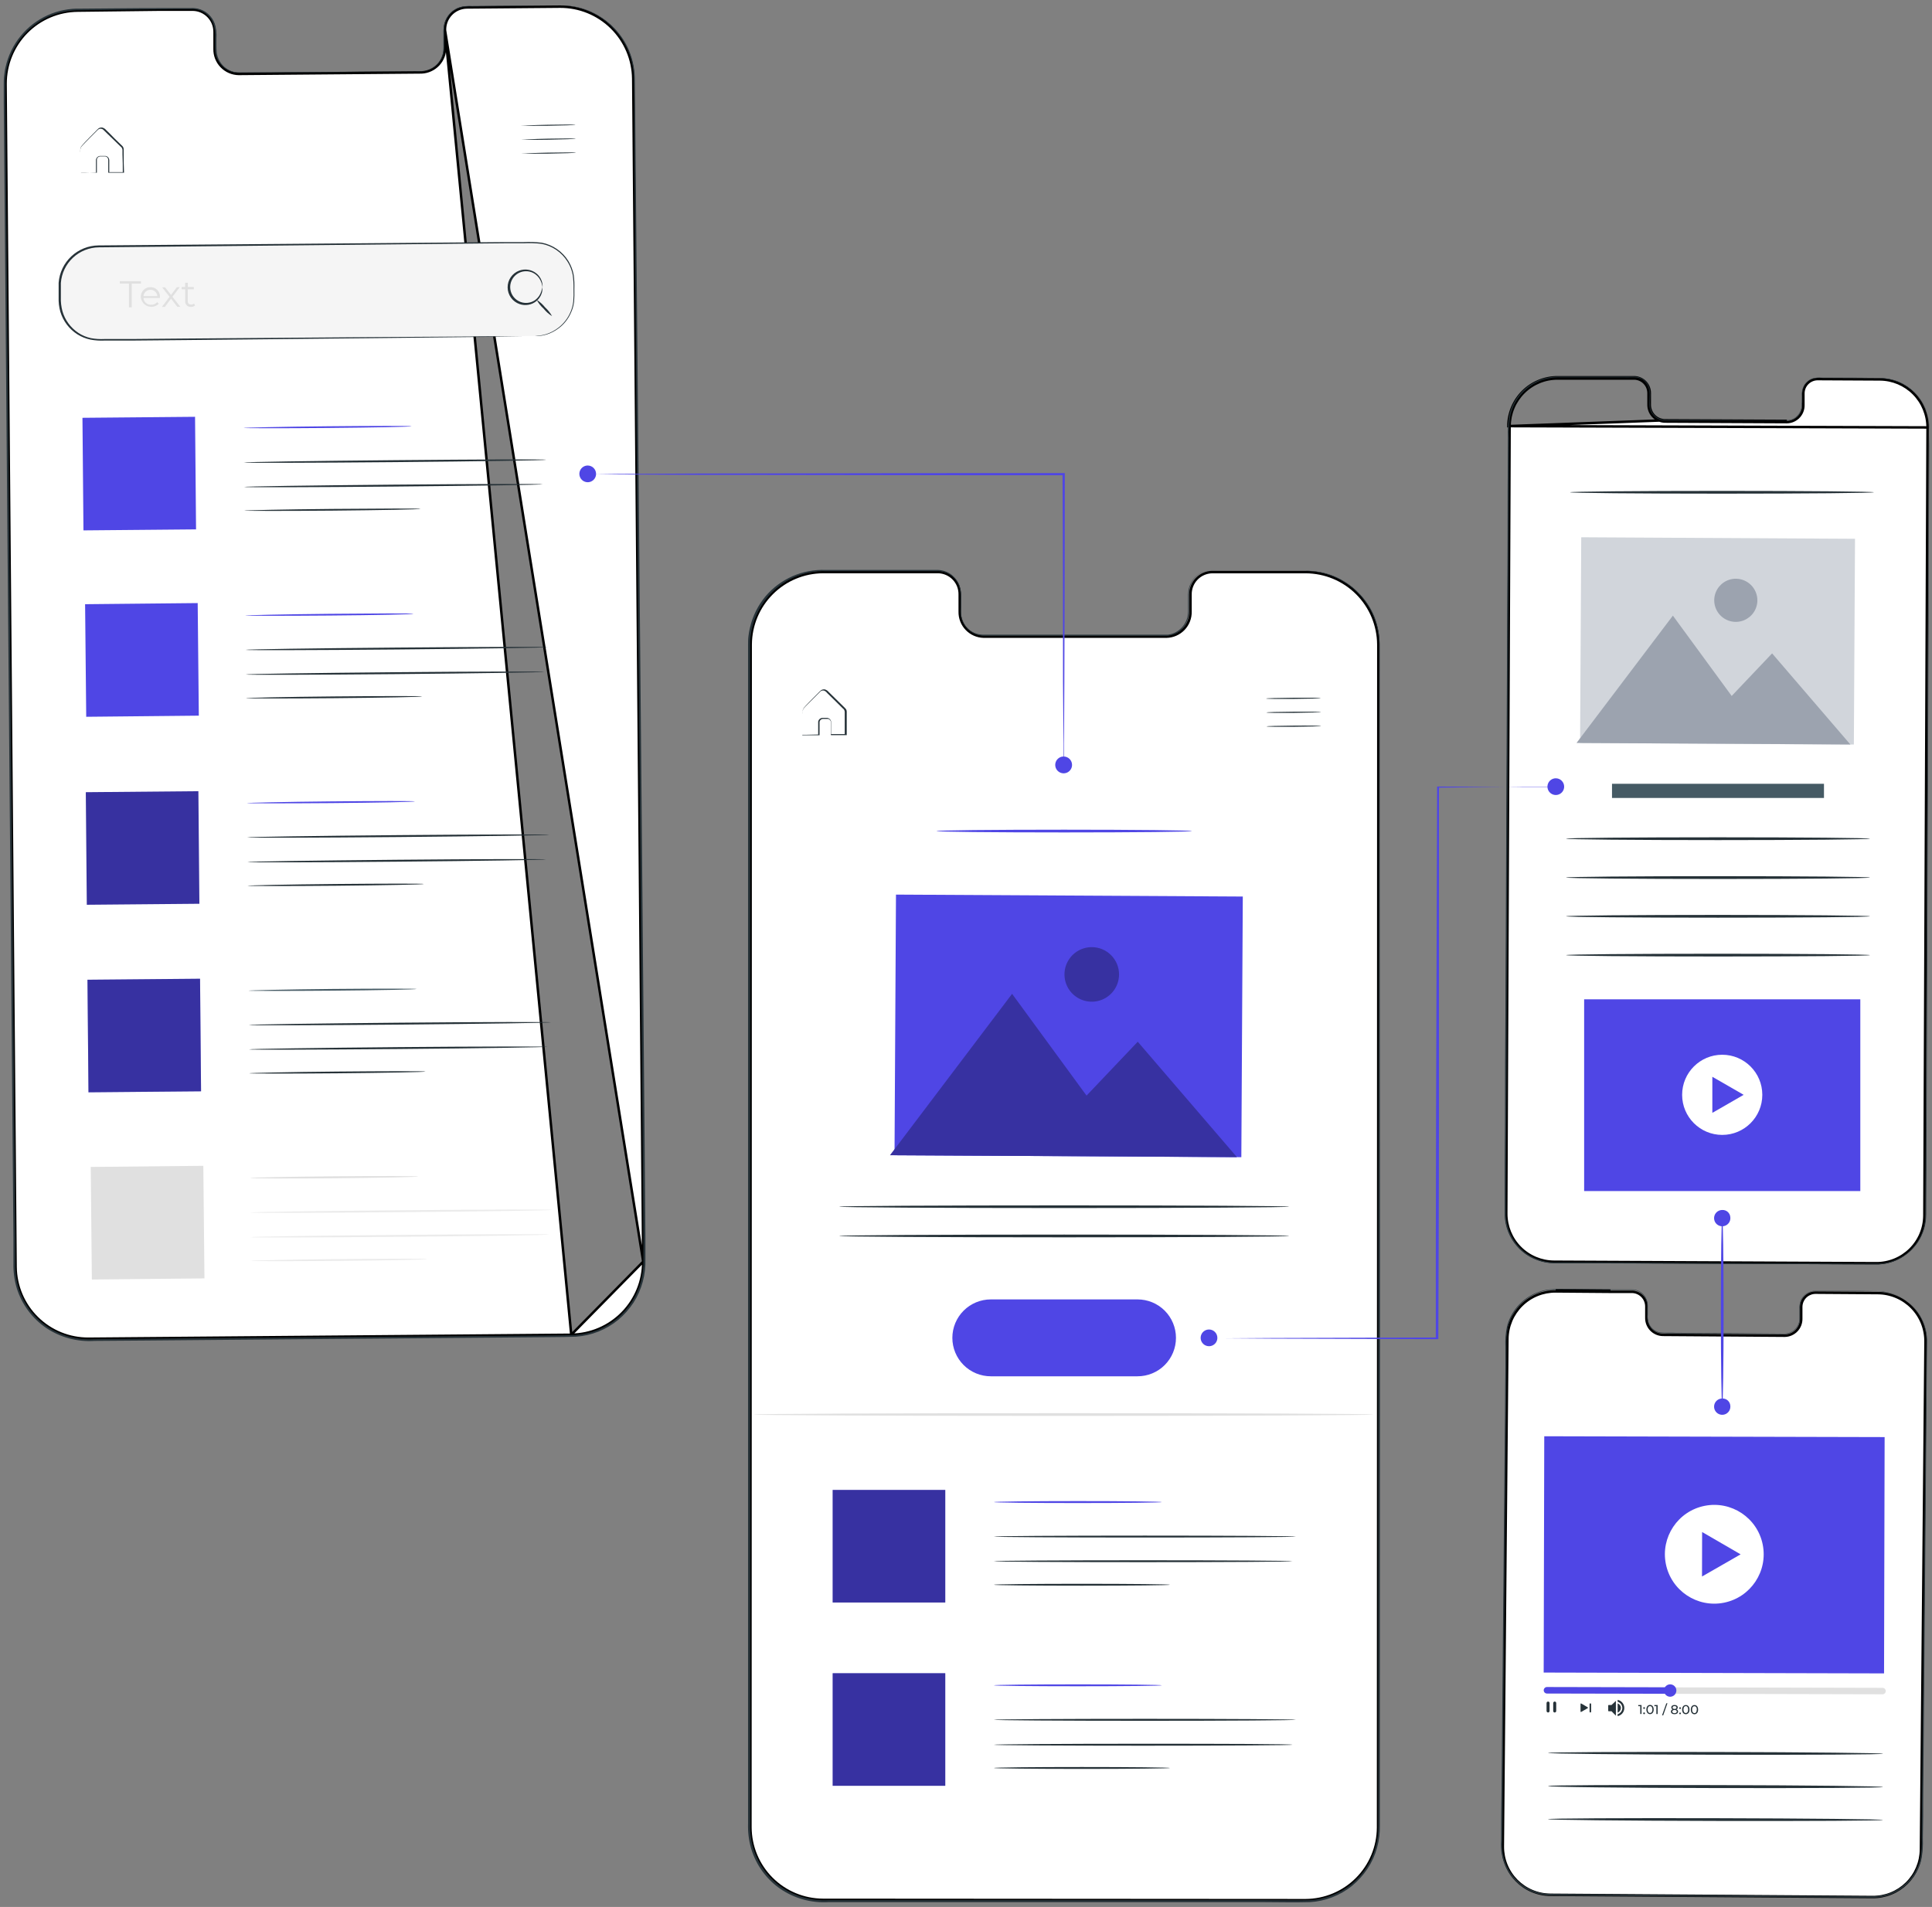 <svg width="312" height="308" viewBox="0 0 312 308" fill="none" xmlns="http://www.w3.org/2000/svg">
<rect x="0" y="0" width="312" height="308" fill="#808080" stroke="none"/>
<path d="M71.863 4.867L71.863 4.872L71.863 7.619C71.894 8.657 71.516 9.666 70.809 10.428C70.102 11.19 69.124 11.644 68.085 11.691L68.078 11.691V11.691L38.562 11.939L38.557 11.939V11.939C38.037 11.932 37.523 11.822 37.044 11.616C36.566 11.41 36.134 11.112 35.771 10.738C35.408 10.365 35.123 9.923 34.931 9.439C34.739 8.956 34.645 8.44 34.653 7.92V5.18V5.177C34.666 4.232 34.304 3.321 33.646 2.644C32.988 1.966 32.089 1.577 31.145 1.562H25.818H25.817L12.565 1.716L12.564 1.716C9.452 1.74 6.476 2.998 4.289 5.212C2.103 7.427 0.884 10.419 0.899 13.531C0.899 13.531 0.899 13.531 0.899 13.531L2.514 204.618C2.527 206.156 2.843 207.676 3.444 209.092C4.045 210.507 4.919 211.791 6.016 212.868C7.113 213.946 8.412 214.797 9.838 215.373C11.265 215.948 12.79 216.237 14.329 216.223L92.252 215.582L92.253 215.582M71.863 4.867L92.253 215.582M71.863 4.867C71.837 3.923 72.186 3.008 72.833 2.322C73.48 1.635 74.372 1.233 75.314 1.203C75.315 1.203 75.316 1.203 75.316 1.203L90.453 1.075C90.454 1.075 90.454 1.075 90.454 1.075C93.556 1.062 96.537 2.275 98.749 4.45C100.961 6.626 102.223 9.587 102.261 12.689C102.261 12.689 102.261 12.689 102.261 12.689L103.875 203.766M71.863 4.867L103.875 203.766M92.253 215.582C95.358 215.546 98.322 214.284 100.5 212.071C102.677 209.857 103.89 206.872 103.875 203.766M92.253 215.582L103.875 203.766" fill="white" stroke="black" stroke-width="0.4"/>
<path d="M90.453 0.875H90.854C91.26 0.878 91.665 0.906 92.067 0.96C93.651 1.136 95.18 1.648 96.55 2.464C97.567 3.045 98.489 3.78 99.284 4.641C100.258 5.672 101.039 6.87 101.589 8.177C102.218 9.708 102.534 11.348 102.52 13.003C102.52 14.762 102.52 16.641 102.58 18.622C102.725 34.499 102.939 57.456 103.212 85.837C103.485 114.217 103.767 148.004 104.109 185.523C104.143 190.214 104.183 194.963 104.228 199.768C104.228 200.964 104.228 202.168 104.228 203.381C104.265 204.608 104.121 205.834 103.801 207.019C103.479 208.21 102.978 209.344 102.315 210.384C101.633 211.423 100.805 212.358 99.856 213.16C97.919 214.762 95.53 215.717 93.023 215.893C90.529 215.987 88.044 215.953 85.542 215.995L70.365 216.124L39.226 216.38L23.306 216.516L15.261 216.576C12.51 216.757 9.776 216.028 7.481 214.501C5.197 212.949 3.511 210.666 2.698 208.027C2.314 206.719 2.135 205.359 2.168 203.996C2.168 202.655 2.168 201.314 2.168 199.982C2.129 194.635 2.083 189.326 2.032 184.054C1.941 173.503 1.852 163.121 1.767 152.906C1.596 132.486 1.425 112.765 1.263 94.027C1.101 75.289 0.964 57.431 0.819 40.751C0.734 32.415 0.662 24.367 0.605 16.607V13.72C0.605 13.242 0.605 12.755 0.665 12.277C0.725 11.798 0.776 11.32 0.896 10.85C1.306 8.992 2.149 7.257 3.356 5.786C4.525 4.363 6.006 3.227 7.683 2.466C9.361 1.705 11.191 1.339 13.032 1.396L23.417 1.311H28.414H30.865C31.696 1.26 32.52 1.481 33.214 1.943C33.892 2.407 34.406 3.073 34.682 3.847C34.918 4.606 35.007 5.403 34.947 6.196C34.947 6.58 34.947 6.973 34.947 7.357C34.943 7.737 34.96 8.116 34.998 8.493C35.099 9.228 35.414 9.917 35.904 10.475C36.383 11.028 37.021 11.418 37.731 11.593C38.084 11.672 38.446 11.703 38.807 11.687H39.892H44.163L59.869 11.576L66.795 11.525C67.342 11.525 67.905 11.525 68.418 11.525C68.938 11.46 69.437 11.279 69.878 10.996C70.299 10.722 70.661 10.367 70.944 9.952C71.227 9.537 71.425 9.07 71.526 8.579C71.604 8.102 71.629 7.618 71.603 7.135C71.603 6.657 71.603 6.179 71.603 5.709C71.575 5.216 71.595 4.721 71.663 4.231C71.732 3.785 71.879 3.354 72.099 2.959C72.51 2.187 73.177 1.583 73.986 1.251C74.748 0.998 75.553 0.905 76.352 0.977L84.081 0.926H88.83L84.081 0.977L76.352 1.054C75.567 0.992 74.778 1.084 74.029 1.328C73.246 1.651 72.6 2.237 72.201 2.985C71.992 3.374 71.851 3.795 71.783 4.231C71.722 4.684 71.705 5.142 71.731 5.598C71.731 6.068 71.731 6.537 71.731 7.024C71.757 7.518 71.731 8.013 71.655 8.502C71.551 9.012 71.347 9.496 71.053 9.925C70.76 10.355 70.384 10.722 69.947 11.004C69.491 11.299 68.974 11.486 68.435 11.551C67.888 11.611 67.35 11.551 66.804 11.551L59.877 11.611L44.163 11.756H39.892H38.782C38.406 11.772 38.03 11.738 37.663 11.653C36.91 11.476 36.232 11.067 35.724 10.483C35.228 9.924 34.897 9.238 34.768 8.502C34.725 8.116 34.708 7.728 34.717 7.34C34.717 6.956 34.717 6.572 34.717 6.179C34.774 5.409 34.688 4.636 34.46 3.898C34.2 3.156 33.709 2.515 33.06 2.071C32.401 1.634 31.619 1.424 30.831 1.473H28.38L23.383 1.516L12.998 1.669C11.216 1.63 9.447 1.979 7.814 2.694C6.162 3.453 4.703 4.574 3.543 5.974C2.362 7.419 1.537 9.121 1.135 10.944C1.015 11.397 0.99 11.867 0.913 12.336C0.836 12.806 0.862 13.276 0.862 13.754V16.641C0.93 24.39 1.001 32.438 1.075 40.785C1.229 57.474 1.383 75.306 1.553 94.07C1.724 112.834 1.887 132.503 2.066 152.94C2.157 163.155 2.248 173.537 2.339 184.088C2.379 189.366 2.425 194.678 2.476 200.025C2.476 201.357 2.476 202.698 2.476 204.039C2.447 205.367 2.623 206.692 2.997 207.967C3.787 210.534 5.425 212.756 7.643 214.27C9.882 215.754 12.546 216.462 15.227 216.286L23.272 216.217L39.2 216.089L70.339 215.833L85.507 215.714C88.01 215.671 90.521 215.714 92.981 215.611C95.427 215.447 97.761 214.518 99.651 212.955C100.575 212.177 101.381 211.267 102.042 210.256C102.693 209.245 103.183 208.138 103.494 206.977C103.804 205.819 103.945 204.622 103.912 203.424C103.912 202.219 103.912 201.015 103.912 199.811C103.878 195.011 103.838 190.265 103.793 185.574C103.485 148.046 103.204 114.26 102.939 85.879C102.674 57.499 102.537 34.542 102.409 18.665C102.409 16.684 102.409 14.805 102.367 13.045C102.388 11.404 102.08 9.775 101.461 8.254C100.916 6.96 100.147 5.771 99.189 4.744C98.418 3.871 97.516 3.122 96.516 2.523C95.157 1.701 93.636 1.179 92.058 0.995C91.66 0.932 91.257 0.898 90.854 0.892L90.453 0.875Z" fill="#263238"/>
<path d="M92.922 20.151C92.922 20.202 90.957 20.279 88.532 20.313C86.106 20.347 84.134 20.313 84.125 20.313C84.117 20.313 86.098 20.193 88.523 20.151C90.949 20.108 92.922 20.099 92.922 20.151Z" fill="#263238"/>
<path d="M92.965 22.397C92.965 22.448 90.992 22.525 88.566 22.567C86.141 22.61 84.168 22.567 84.168 22.567C84.168 22.567 86.132 22.439 88.566 22.397C91.001 22.354 92.965 22.345 92.965 22.397Z" fill="#263238"/>
<path d="M92.996 24.651C92.996 24.703 91.032 24.78 88.606 24.814C86.181 24.848 84.208 24.814 84.199 24.814C84.191 24.814 86.172 24.694 88.598 24.651C91.023 24.609 92.996 24.6 92.996 24.651Z" fill="#263238"/>
<path d="M12.989 27.923H13.168H13.681L15.551 27.863L15.5 27.914C15.5 27.496 15.5 27.06 15.5 26.556C15.5 26.3 15.5 26.061 15.5 25.771C15.529 25.619 15.605 25.481 15.717 25.375C15.829 25.27 15.971 25.202 16.123 25.181C16.431 25.181 16.696 25.181 17.02 25.181C17.194 25.204 17.353 25.29 17.468 25.422C17.583 25.554 17.645 25.724 17.644 25.899C17.644 26.539 17.644 27.197 17.644 27.889L17.55 27.803H19.924L19.83 27.889C19.83 26.941 19.83 25.95 19.779 24.942C19.779 24.686 19.779 24.438 19.779 24.191C19.765 24.079 19.728 23.971 19.669 23.875C19.61 23.78 19.531 23.698 19.437 23.636L18.395 22.619L17.387 21.645C17.225 21.483 17.054 21.329 16.901 21.167C16.747 21.005 16.593 20.843 16.405 20.809C16.312 20.784 16.214 20.781 16.119 20.8C16.024 20.82 15.935 20.86 15.859 20.92C15.722 21.039 15.568 21.21 15.423 21.355C15.133 21.654 14.851 21.936 14.569 22.209C14.031 22.773 13.485 23.285 13.083 23.764C12.971 24.033 12.933 24.328 12.972 24.618V25.472C12.972 25.984 12.972 26.428 12.972 26.813V27.667C12.972 27.863 12.972 27.974 12.972 27.974C12.96 27.881 12.96 27.786 12.972 27.692C12.972 27.459 12.972 27.174 12.972 26.838C12.972 26.445 12.972 25.984 12.972 25.48C12.972 25.215 12.972 24.925 12.972 24.626C12.972 24.481 12.972 24.319 12.972 24.165C12.963 23.991 13.008 23.818 13.1 23.67C13.527 23.123 14.048 22.645 14.586 22.073L15.44 21.218C15.594 21.065 15.714 20.911 15.893 20.757C15.99 20.683 16.103 20.633 16.223 20.609C16.343 20.585 16.467 20.589 16.585 20.621C16.809 20.698 17.007 20.837 17.157 21.022L17.644 21.492L18.541 22.406L19.582 23.413C19.681 23.497 19.77 23.592 19.847 23.695C19.931 23.812 19.976 23.953 19.975 24.097C19.975 24.344 19.975 24.601 19.975 24.848C19.975 25.865 19.975 26.847 20.027 27.803V27.897H19.933H17.567H17.482V27.812C17.482 27.129 17.482 26.462 17.482 25.83C17.485 25.693 17.439 25.559 17.351 25.454C17.262 25.349 17.139 25.279 17.003 25.258C16.73 25.258 16.405 25.258 16.149 25.258C16.026 25.271 15.909 25.324 15.819 25.409C15.728 25.494 15.667 25.605 15.645 25.728C15.645 25.967 15.645 26.24 15.645 26.48C15.645 26.975 15.645 27.427 15.645 27.846V27.897H13.151C13.04 27.931 12.981 27.931 12.989 27.923Z" fill="#263238"/>
<path d="M86.266 39.161L15.937 39.787C12.419 39.818 9.592 42.696 9.623 46.215L9.644 48.58C9.675 52.099 12.553 54.926 16.072 54.895L86.401 54.269C89.919 54.237 92.747 51.36 92.715 47.841L92.694 45.475C92.663 41.957 89.785 39.13 86.266 39.161Z" fill="#F5F5F5"/>
<path d="M86.387 54.288L86.865 54.236C87.328 54.19 87.786 54.099 88.231 53.963C88.951 53.725 89.625 53.364 90.221 52.895C91.038 52.254 91.683 51.421 92.1 50.47C92.349 49.911 92.51 49.318 92.579 48.711C92.636 48.032 92.65 47.35 92.621 46.669C92.64 45.93 92.6 45.19 92.502 44.457C92.364 43.674 92.074 42.925 91.648 42.254C91.184 41.506 90.569 40.864 89.843 40.368C89.116 39.873 88.294 39.534 87.428 39.376C86.47 39.269 85.505 39.24 84.542 39.29H81.476L15.978 39.948C14.418 39.961 12.919 40.56 11.78 41.626C10.641 42.693 9.944 44.148 9.829 45.704C9.829 46.456 9.829 47.25 9.829 48.019C9.801 48.776 9.888 49.533 10.085 50.265C10.495 51.697 11.404 52.936 12.647 53.758C13.262 54.168 13.949 54.457 14.671 54.612C15.392 54.747 16.126 54.795 16.858 54.757H21.256L29.797 54.68L59.27 54.458L79.136 54.33H84.542H85.942C86.258 54.33 86.421 54.33 86.421 54.33H85.942H84.542L79.136 54.407L59.27 54.629L29.805 54.928L21.265 55.005H16.866C16.111 55.042 15.354 54.991 14.611 54.851C13.859 54.698 13.142 54.408 12.493 53.997C11.17 53.15 10.194 51.856 9.743 50.35C9.533 49.592 9.441 48.805 9.47 48.019C9.47 47.242 9.47 46.481 9.47 45.679C9.592 44.047 10.322 42.521 11.517 41.402C12.711 40.284 14.282 39.655 15.918 39.64L81.476 39.102H84.542C85.519 39.052 86.499 39.083 87.471 39.196C88.361 39.365 89.205 39.717 89.951 40.23C90.696 40.743 91.326 41.406 91.801 42.177C92.223 42.875 92.513 43.645 92.655 44.449C92.752 45.191 92.786 45.939 92.758 46.686C92.784 47.373 92.767 48.06 92.707 48.745C92.631 49.366 92.458 49.971 92.194 50.538C91.769 51.501 91.109 52.341 90.273 52.981C89.664 53.448 88.979 53.807 88.248 54.04C87.794 54.169 87.328 54.252 86.856 54.288H86.387Z" fill="#263238"/>
<path d="M87.598 46.354C87.598 46.354 87.598 46.115 87.453 45.705C87.277 45.132 86.921 44.632 86.437 44.279C86.054 44.006 85.603 43.844 85.134 43.811C84.664 43.778 84.195 43.874 83.777 44.09C83.359 44.306 83.009 44.632 82.764 45.034C82.519 45.435 82.39 45.897 82.39 46.367C82.39 46.837 82.519 47.298 82.764 47.7C83.009 48.102 83.359 48.428 83.777 48.644C84.195 48.86 84.664 48.956 85.134 48.923C85.603 48.889 86.054 48.728 86.437 48.455C86.917 48.097 87.266 47.589 87.428 47.012C87.539 46.602 87.539 46.354 87.564 46.354C87.59 46.354 87.564 46.414 87.564 46.533C87.586 46.701 87.586 46.87 87.564 47.037C87.443 47.668 87.104 48.236 86.608 48.643C86.234 48.944 85.791 49.145 85.319 49.227C84.847 49.309 84.362 49.27 83.909 49.113C83.349 48.919 82.863 48.557 82.517 48.077C82.171 47.596 81.982 47.02 81.977 46.428C81.971 45.836 82.149 45.256 82.486 44.769C82.822 44.282 83.302 43.911 83.858 43.707C84.307 43.542 84.791 43.493 85.264 43.564C85.737 43.636 86.185 43.826 86.565 44.117C87.075 44.505 87.429 45.062 87.564 45.688C87.604 45.856 87.624 46.028 87.624 46.2C87.615 46.294 87.615 46.354 87.598 46.354Z" fill="#263238"/>
<path d="M89.153 51.06C88.634 50.74 88.175 50.333 87.795 49.856C87.34 49.451 86.961 48.968 86.676 48.43C87.19 48.756 87.646 49.166 88.025 49.642C88.475 50.052 88.855 50.53 89.153 51.06Z" fill="#263238"/>
<path d="M20.821 45.798H19.344V45.414H22.76V45.807H21.274V49.642H20.821V45.798Z" fill="#E0E0E0"/>
<path d="M25.82 48.13H23.172C23.194 48.442 23.338 48.732 23.574 48.937C23.809 49.142 24.116 49.245 24.428 49.224C24.61 49.226 24.79 49.189 24.957 49.116C25.123 49.042 25.272 48.933 25.393 48.797L25.64 49.07C25.409 49.296 25.119 49.451 24.803 49.519C24.487 49.586 24.158 49.563 23.855 49.451C23.552 49.339 23.287 49.144 23.09 48.887C22.894 48.631 22.774 48.324 22.745 48.002C22.732 47.793 22.762 47.583 22.834 47.386C22.906 47.189 23.017 47.009 23.161 46.857C23.305 46.705 23.479 46.584 23.672 46.502C23.865 46.42 24.073 46.378 24.282 46.38C24.491 46.373 24.698 46.41 24.891 46.489C25.085 46.567 25.259 46.684 25.405 46.834C25.55 46.983 25.663 47.161 25.736 47.356C25.809 47.552 25.84 47.76 25.828 47.968C25.828 48.036 25.82 48.079 25.82 48.13ZM23.172 47.831H25.418C25.394 47.55 25.265 47.289 25.057 47.098C24.849 46.908 24.577 46.802 24.295 46.802C24.013 46.802 23.741 46.908 23.534 47.098C23.326 47.289 23.197 47.55 23.172 47.831Z" fill="#E0E0E0"/>
<path d="M28.643 49.556L27.618 48.241L26.619 49.573H26.141L27.379 47.934L26.175 46.405H26.653L27.618 47.635L28.558 46.388H29.027L27.849 47.934L29.13 49.556H28.643Z" fill="#E0E0E0"/>
<path d="M31.505 49.342C31.316 49.492 31.08 49.571 30.839 49.564C30.715 49.576 30.589 49.56 30.471 49.518C30.354 49.476 30.247 49.409 30.158 49.321C30.069 49.233 30.001 49.127 29.958 49.009C29.915 48.892 29.898 48.767 29.908 48.642V46.729H29.336V46.362H29.9V45.67H30.335V46.362H31.3V46.729H30.318V48.616C30.318 48.992 30.515 49.197 30.865 49.189C31.036 49.195 31.204 49.138 31.334 49.026L31.505 49.342Z" fill="#E0E0E0"/>
<path d="M31.499 67.32L13.316 67.481L13.478 85.664L31.66 85.502L31.499 67.32Z" fill="#4F46E5"/>
<path d="M66.479 68.85C66.479 68.935 60.406 69.055 52.908 69.123C45.409 69.191 39.328 69.174 39.328 69.123C39.328 69.072 45.401 68.918 52.899 68.85C60.398 68.781 66.479 68.764 66.479 68.85Z" fill="#4F46E5"/>
<path d="M88.189 74.264C88.189 74.35 77.257 74.521 63.78 74.64C50.303 74.76 39.371 74.785 39.371 74.7C39.371 74.615 50.294 74.444 63.78 74.324C77.266 74.205 88.189 74.145 88.189 74.264Z" fill="#263238"/>
<path d="M87.652 78.219C87.652 78.305 76.848 78.467 63.533 78.587C50.219 78.706 39.406 78.732 39.406 78.646C39.406 78.561 50.202 78.399 63.525 78.279C76.848 78.159 87.652 78.134 87.652 78.219Z" fill="#263238"/>
<path d="M67.924 82.191C67.924 82.276 61.553 82.404 53.687 82.473C45.821 82.541 39.441 82.524 39.441 82.473C39.441 82.421 45.821 82.268 53.687 82.199C61.553 82.131 67.924 82.105 67.924 82.191Z" fill="#263238"/>
<path d="M31.925 97.405L13.742 97.587L13.924 115.77L32.107 115.588L31.925 97.405Z" fill="#4F46E5"/>
<path d="M66.753 99.143C66.753 99.229 60.672 99.357 53.173 99.417C45.675 99.477 39.594 99.468 39.594 99.417C39.594 99.365 45.666 99.212 53.173 99.143C60.681 99.075 66.753 99.032 66.753 99.143Z" fill="#4F46E5"/>
<path d="M88.454 104.524C88.454 104.609 77.531 104.78 64.053 104.9C50.577 105.019 39.645 105.045 39.645 104.959C39.645 104.874 50.568 104.703 64.045 104.592C77.522 104.481 88.454 104.438 88.454 104.524Z" fill="#263238"/>
<path d="M87.917 108.512C87.917 108.598 77.122 108.76 63.798 108.879C50.475 108.999 39.68 109.025 39.68 108.939C39.68 108.854 50.475 108.692 63.798 108.572C77.122 108.452 87.917 108.427 87.917 108.512Z" fill="#263238"/>
<path d="M68.185 112.484C68.185 112.569 61.814 112.697 53.948 112.765C46.082 112.834 39.711 112.825 39.711 112.765C39.711 112.706 46.082 112.552 53.948 112.484C61.814 112.415 68.185 112.398 68.185 112.484Z" fill="#263238"/>
<path d="M32.038 127.788L13.855 127.95L14.017 146.132L32.2 145.971L32.038 127.788Z" fill="#3731A0"/>
<path d="M67.019 129.437C67.019 129.522 60.938 129.65 53.439 129.71C45.94 129.77 39.859 129.761 39.859 129.71C39.859 129.659 45.94 129.505 53.439 129.437C60.938 129.368 67.019 129.351 67.019 129.437Z" fill="#4F46E5"/>
<path d="M88.72 134.826C88.72 134.911 77.796 135.073 64.319 135.193C50.842 135.312 39.91 135.338 39.91 135.253C39.91 135.167 50.834 135.005 64.319 134.885C77.805 134.766 88.72 134.74 88.72 134.826Z" fill="#263238"/>
<path d="M88.183 138.806C88.183 138.892 77.387 139.054 64.064 139.173C50.741 139.293 39.945 139.319 39.945 139.233C39.945 139.148 50.741 138.985 64.064 138.866C77.387 138.746 88.183 138.721 88.183 138.806Z" fill="#263238"/>
<path d="M68.459 142.778C68.459 142.863 62.08 142.991 54.222 143.059C46.365 143.128 39.977 143.119 39.977 143.059C39.977 143 46.348 142.846 54.214 142.778C62.08 142.709 68.459 142.692 68.459 142.778Z" fill="#263238"/>
<path d="M32.307 158.079L14.125 158.241L14.287 176.423L32.469 176.262L32.307 158.079Z" fill="#4F46E5"/>
<path d="M67.28 159.731C67.28 159.816 61.208 159.944 53.709 160.004C46.211 160.064 40.121 160.055 40.121 160.004C40.121 159.953 46.202 159.799 53.701 159.731C61.199 159.662 67.28 159.671 67.28 159.731Z" fill="#455A64"/>
<path d="M88.994 165.12C88.994 165.205 78.062 165.367 64.585 165.487C51.108 165.606 40.176 165.632 40.176 165.547C40.176 165.461 51.099 165.299 64.585 165.179C78.07 165.06 88.994 165.034 88.994 165.12Z" fill="#263238"/>
<path d="M88.444 169.064C88.444 169.149 77.649 169.32 64.334 169.431C51.019 169.542 40.207 169.576 40.207 169.491C40.207 169.406 51.002 169.243 64.326 169.124C77.649 169.004 88.444 169.013 88.444 169.064Z" fill="#263238"/>
<path d="M68.725 173.071C68.725 173.156 62.354 173.284 54.488 173.352C46.622 173.421 40.242 173.412 40.242 173.352C40.242 173.293 46.614 173.139 54.479 173.071C62.345 173.002 68.725 172.985 68.725 173.071Z" fill="#263238"/>
<path d="M32.835 188.294L14.652 188.476L14.834 206.659L33.017 206.477L32.835 188.294Z" fill="#E0E0E0"/>
<path d="M67.554 190.024C67.554 190.109 61.473 190.237 53.974 190.305C46.475 190.374 40.395 190.348 40.395 190.263C40.395 190.177 46.467 190.058 53.965 189.989C61.464 189.921 67.545 189.938 67.554 190.024Z" fill="#E0E0E0"/>
<path d="M89.255 195.413C89.255 195.498 78.324 195.66 64.847 195.78C51.37 195.899 40.438 195.925 40.438 195.84C40.438 195.754 51.37 195.592 64.847 195.472C78.324 195.353 89.255 195.327 89.255 195.413Z" fill="#EBEBEB"/>
<path d="M88.719 199.393C88.719 199.478 77.915 199.649 64.6 199.76C51.285 199.871 40.481 199.906 40.473 199.82C40.464 199.735 51.276 199.572 64.6 199.453C77.923 199.333 88.719 199.308 88.719 199.393Z" fill="#EBEBEB"/>
<path d="M68.991 203.363C68.991 203.449 62.619 203.577 54.754 203.645C46.888 203.714 40.508 203.705 40.508 203.645C40.508 203.586 46.888 203.432 54.754 203.363C62.619 203.295 68.991 203.278 68.991 203.363Z" fill="#EBEBEB"/>
<g opacity="0.3">
<path d="M32.307 158.077L14.125 158.239L14.287 176.421L32.469 176.26L32.307 158.077Z" fill="black"/>
</g>
<path d="M303.257 208.852L303.257 208.852C304.281 208.858 305.294 209.067 306.236 209.468C307.179 209.868 308.032 210.451 308.748 211.184C309.463 211.916 310.026 212.784 310.404 213.735C310.782 214.687 310.968 215.704 310.95 216.727L310.95 216.729L310.216 298.719L310.216 298.719C310.208 299.736 310 300.742 309.603 301.678C309.206 302.615 308.629 303.464 307.903 304.177C307.178 304.89 306.319 305.453 305.376 305.833C304.433 306.214 303.424 306.405 302.407 306.395L302.406 306.395L250.385 306.036H250.385C249.369 306.031 248.363 305.825 247.426 305.431C246.49 305.037 245.64 304.462 244.925 303.739C244.211 303.016 243.646 302.159 243.263 301.218C242.88 300.276 242.686 299.269 242.692 298.252C242.692 298.252 242.692 298.252 242.692 298.252L243.427 216.263L243.427 216.263C243.434 215.245 243.643 214.239 244.039 213.302C244.436 212.365 245.013 211.515 245.739 210.802C246.464 210.088 247.323 209.524 248.266 209.143C249.209 208.761 250.219 208.569 251.236 208.578L251.236 208.578L260.076 208.647H260.077H263.626C264.231 208.676 264.802 208.937 265.22 209.376C265.64 209.816 265.874 210.401 265.873 211.008V211.009V212.834C265.859 213.55 266.128 214.241 266.621 214.759C267.115 215.277 267.794 215.579 268.51 215.599V215.599L268.514 215.599L288.209 215.735L288.213 215.735C288.57 215.73 288.923 215.655 289.251 215.513C289.579 215.371 289.875 215.165 290.123 214.908L289.979 214.769L290.123 214.908C290.371 214.651 290.565 214.347 290.695 214.014C290.824 213.682 290.887 213.327 290.878 212.971L290.878 211.145L290.878 211.141C290.872 210.837 290.926 210.535 291.037 210.251C291.148 209.968 291.313 209.71 291.524 209.49C291.736 209.271 291.988 209.096 292.267 208.975L292.187 208.792L292.267 208.975C292.545 208.854 292.844 208.789 293.148 208.783L303.257 208.852ZM260.077 208.447L251.238 208.378L260.077 208.447Z" fill="white" stroke="black" stroke-width="0.4"/>
<path d="M303.259 208.65H304.113C304.936 208.744 305.74 208.963 306.496 209.299C307.959 209.963 309.189 211.05 310.026 212.421C310.864 213.791 311.27 215.381 311.194 216.986C311.125 225.279 311.023 237.261 310.903 252.07C310.843 259.475 310.775 267.589 310.698 276.3C310.664 280.656 310.624 285.157 310.579 289.803C310.579 292.117 310.579 294.474 310.519 296.857C310.579 298.065 310.49 299.276 310.254 300.461C309.945 301.661 309.36 302.773 308.546 303.707C307.728 304.65 306.705 305.395 305.557 305.885C304.387 306.36 303.128 306.573 301.867 306.508L294.258 306.457L278.569 306.354L262.341 306.243L254.023 306.184C252.631 306.184 251.239 306.184 249.821 306.124C248.392 306.019 247.018 305.532 245.841 304.715C244.67 303.891 243.739 302.771 243.142 301.469C242.561 300.176 242.309 298.759 242.408 297.344C242.408 294.554 242.433 291.781 242.485 289.026C242.536 283.52 242.584 278.111 242.63 272.798C242.732 262.14 242.826 251.857 242.912 242.052C242.951 237.156 242.997 232.384 243.048 227.738C243.048 225.424 243.091 223.135 243.108 220.906C243.108 219.778 243.108 218.66 243.108 217.549C243.056 216.447 243.142 215.342 243.364 214.261C243.631 213.212 244.107 212.227 244.765 211.367C245.422 210.507 246.248 209.789 247.19 209.256C248.103 208.735 249.111 208.401 250.154 208.274C251.196 208.163 252.212 208.232 253.229 208.223L259.164 208.266H262.043H263.46C263.939 208.25 264.412 208.368 264.827 208.607C265.227 208.854 265.556 209.201 265.78 209.615C266.003 210.029 266.113 210.494 266.099 210.965C266.099 211.417 266.099 211.87 266.099 212.314C266.058 212.749 266.104 213.187 266.236 213.604C266.373 214.008 266.614 214.369 266.935 214.651C267.256 214.933 267.645 215.125 268.064 215.209C268.918 215.295 269.772 215.209 270.626 215.269L280.02 215.337L288.219 215.406C288.818 215.384 289.388 215.146 289.824 214.736C290.261 214.326 290.534 213.772 290.594 213.177C290.594 212.613 290.594 212.041 290.594 211.468C290.553 210.93 290.647 210.39 290.867 209.897C291.088 209.453 291.433 209.082 291.861 208.831C292.288 208.579 292.78 208.457 293.275 208.479H295.838H299.869L303.2 208.522H299.869H295.838H293.275C292.791 208.496 292.31 208.614 291.893 208.862C291.477 209.11 291.143 209.476 290.935 209.914C290.717 210.395 290.626 210.925 290.671 211.451C290.671 212.007 290.671 212.562 290.671 213.159C290.609 213.774 290.329 214.345 289.88 214.769C289.431 215.192 288.845 215.44 288.228 215.465L280.02 215.414L270.626 215.354C269.772 215.354 268.918 215.354 268.064 215.295C267.621 215.204 267.211 214.999 266.873 214.699C266.536 214.399 266.283 214.015 266.142 213.587C266.006 213.156 265.957 212.704 265.997 212.254C265.997 211.81 265.997 211.357 265.997 210.905C266.008 210.456 265.901 210.013 265.686 209.618C265.472 209.224 265.158 208.893 264.776 208.659C264.381 208.426 263.927 208.313 263.469 208.334H262.06H259.181L253.246 208.291C252.226 208.257 251.206 208.274 250.188 208.343C248.614 208.538 247.136 209.205 245.948 210.255C244.759 211.305 243.915 212.689 243.527 214.227C243.308 215.3 243.221 216.396 243.27 217.49C243.27 218.591 243.27 219.71 243.27 220.837C243.27 223.084 243.228 225.373 243.211 227.67C243.171 232.305 243.128 237.073 243.082 241.975C242.997 251.771 242.912 262.054 242.818 272.722C242.766 278.051 242.718 283.46 242.672 288.949C242.672 291.699 242.647 294.472 242.596 297.267C242.499 298.657 242.742 300.049 243.304 301.324C243.894 302.594 244.807 303.686 245.952 304.493C247.104 305.292 248.449 305.766 249.847 305.868C251.239 305.936 252.648 305.868 254.04 305.927L262.35 305.987L278.577 306.098L294.266 306.218L301.876 306.269C303.112 306.328 304.347 306.122 305.497 305.663C306.622 305.178 307.624 304.445 308.427 303.519C309.214 302.602 309.779 301.514 310.075 300.342C310.306 299.17 310.392 297.974 310.331 296.78C310.331 294.398 310.382 292.04 310.399 289.726C310.445 285.08 310.488 280.579 310.527 276.223C310.604 267.512 310.681 259.398 310.75 251.994C310.895 237.184 311.014 225.202 311.1 216.9C311.185 215.064 310.637 213.255 309.545 211.776C308.747 210.688 307.682 209.823 306.454 209.265C305.699 208.928 304.899 208.703 304.079 208.599L303.259 208.65Z" fill="#263238"/>
<path d="M304.35 232.109L249.383 231.975L249.29 270.142L304.257 270.277L304.35 232.109Z" fill="#4F46E5"/>
<path d="M278.409 258.857C282.729 257.992 285.529 253.788 284.663 249.468C283.798 245.149 279.594 242.349 275.275 243.214C270.955 244.08 268.155 248.283 269.02 252.603C269.886 256.922 274.089 259.723 278.409 258.857Z" fill="white"/>
<path d="M274.868 251.038L274.876 247.442L277.985 249.244L281.094 251.047L277.977 252.84L274.859 254.625L274.868 251.038Z" fill="#4F46E5"/>
<path d="M255.242 275.823V275.208C255.242 275.195 255.246 275.182 255.252 275.171C255.258 275.16 255.268 275.15 255.279 275.143C255.29 275.136 255.303 275.133 255.316 275.132C255.329 275.131 255.342 275.134 255.353 275.14L255.883 275.447L256.412 275.763C256.423 275.769 256.432 275.778 256.438 275.788C256.444 275.799 256.448 275.811 256.448 275.823C256.448 275.835 256.444 275.847 256.438 275.858C256.432 275.868 256.423 275.877 256.412 275.883L255.883 276.19L255.345 276.498C255.334 276.504 255.322 276.507 255.31 276.507C255.298 276.507 255.287 276.504 255.276 276.498C255.266 276.492 255.257 276.483 255.251 276.472C255.245 276.462 255.242 276.45 255.242 276.438V275.823Z" fill="#263238"/>
<path d="M260.241 275.388H259.78C259.77 275.388 259.76 275.39 259.752 275.393C259.743 275.397 259.735 275.403 259.728 275.411C259.722 275.418 259.717 275.426 259.714 275.436C259.711 275.445 259.71 275.455 259.711 275.464V276.319C259.714 276.337 259.723 276.355 259.737 276.367C259.751 276.38 259.769 276.387 259.788 276.387H260.241L260.95 277.104V274.713L260.241 275.388Z" fill="#263238"/>
<path d="M256.823 276.591C256.791 276.591 256.761 276.578 256.738 276.556C256.716 276.533 256.703 276.503 256.703 276.471V275.241C256.703 275.207 256.717 275.175 256.741 275.151C256.765 275.127 256.797 275.113 256.831 275.113C256.864 275.115 256.894 275.13 256.916 275.154C256.939 275.177 256.951 275.209 256.951 275.241V276.471C256.949 276.504 256.934 276.534 256.91 276.556C256.887 276.579 256.855 276.591 256.823 276.591Z" fill="#263238"/>
<path d="M261.238 275.121V276.616C261.387 276.553 261.516 276.449 261.608 276.316C261.7 276.182 261.753 276.026 261.759 275.864C261.759 275.702 261.708 275.544 261.615 275.411C261.522 275.278 261.391 275.177 261.238 275.121Z" fill="#263238"/>
<path d="M261.239 274.549V274.865C261.456 274.926 261.647 275.057 261.783 275.238C261.919 275.418 261.992 275.638 261.991 275.864C261.989 276.091 261.914 276.312 261.777 276.494C261.64 276.675 261.449 276.808 261.23 276.872V277.179C261.535 277.119 261.809 276.955 262.006 276.715C262.203 276.475 262.31 276.174 262.31 275.864C262.31 275.554 262.203 275.253 262.006 275.013C261.809 274.773 261.535 274.609 261.23 274.549H261.239Z" fill="#263238"/>
<path d="M265.092 275.388V276.831H264.887V275.567H264.562V275.388H265.092Z" fill="#263238"/>
<path d="M265.366 275.865C265.366 275.847 265.37 275.828 265.377 275.811C265.384 275.794 265.395 275.778 265.409 275.766C265.422 275.753 265.439 275.743 265.456 275.737C265.474 275.73 265.492 275.728 265.511 275.729C265.547 275.729 265.582 275.743 265.608 275.769C265.633 275.794 265.648 275.829 265.648 275.865C265.649 275.884 265.646 275.903 265.64 275.92C265.633 275.938 265.624 275.954 265.611 275.968C265.598 275.981 265.583 275.992 265.565 275.999C265.548 276.007 265.53 276.011 265.511 276.011C265.492 276.011 265.473 276.007 265.455 276C265.438 275.992 265.422 275.982 265.408 275.968C265.395 275.955 265.384 275.939 265.377 275.921C265.37 275.903 265.366 275.884 265.366 275.865ZM265.366 276.719C265.366 276.701 265.37 276.682 265.377 276.665C265.384 276.648 265.395 276.633 265.409 276.62C265.422 276.607 265.439 276.597 265.456 276.591C265.474 276.584 265.492 276.582 265.511 276.583C265.547 276.583 265.582 276.597 265.608 276.623C265.633 276.648 265.648 276.683 265.648 276.719C265.648 276.757 265.634 276.792 265.608 276.819C265.583 276.846 265.548 276.862 265.511 276.865C265.488 276.866 265.465 276.861 265.443 276.851C265.422 276.842 265.404 276.827 265.39 276.808C265.375 276.79 265.366 276.768 265.362 276.746C265.358 276.723 265.359 276.699 265.366 276.677V276.719Z" fill="#263238"/>
<path d="M265.875 276.112C265.875 275.634 266.123 275.369 266.464 275.369C266.806 275.369 267.054 275.642 267.054 276.112C267.054 276.582 266.797 276.855 266.464 276.855C266.131 276.855 265.875 276.582 265.875 276.112ZM266.849 276.112C266.849 275.745 266.695 275.557 266.464 275.557C266.234 275.557 266.08 275.736 266.08 276.112C266.08 276.488 266.234 276.667 266.464 276.667C266.695 276.667 266.849 276.479 266.849 276.112Z" fill="#263238"/>
<path d="M267.694 275.388V276.84H267.489V275.567H267.164V275.388H267.694Z" fill="#263238"/>
<path d="M269.098 275.097H269.277L268.594 277.044H268.406L269.098 275.097Z" fill="#263238"/>
<path d="M270.993 276.438C270.993 276.703 270.771 276.865 270.412 276.865C270.053 276.865 269.84 276.694 269.84 276.438C269.839 276.36 269.863 276.283 269.909 276.22C269.955 276.156 270.021 276.11 270.096 276.088C270.036 276.061 269.985 276.016 269.95 275.96C269.915 275.903 269.897 275.838 269.9 275.772C269.9 275.533 270.105 275.379 270.421 275.379C270.737 275.379 270.942 275.533 270.942 275.772C270.945 275.839 270.926 275.906 270.89 275.963C270.853 276.019 270.799 276.063 270.737 276.088C270.813 276.109 270.879 276.155 270.926 276.218C270.972 276.282 270.996 276.359 270.993 276.438ZM270.788 276.438C270.788 276.276 270.643 276.182 270.421 276.182C270.199 276.182 270.053 276.276 270.053 276.438C270.053 276.6 270.19 276.703 270.412 276.703C270.634 276.703 270.788 276.592 270.788 276.429V276.438ZM270.105 275.789C270.105 275.934 270.216 276.019 270.421 276.019C270.626 276.019 270.737 275.934 270.737 275.789C270.737 275.644 270.617 275.558 270.421 275.558C270.224 275.558 270.105 275.635 270.105 275.823V275.789Z" fill="#263238"/>
<path d="M271.18 275.883C271.18 275.845 271.194 275.81 271.219 275.783C271.245 275.756 271.279 275.739 271.316 275.737C271.355 275.737 271.392 275.753 271.419 275.78C271.446 275.807 271.462 275.844 271.462 275.883C271.462 275.921 271.446 275.958 271.419 275.985C271.392 276.012 271.355 276.028 271.316 276.028C271.279 276.026 271.245 276.009 271.219 275.982C271.194 275.955 271.18 275.92 271.18 275.883ZM271.18 276.737C271.18 276.7 271.194 276.666 271.22 276.64C271.245 276.614 271.28 276.6 271.316 276.6C271.353 276.6 271.387 276.614 271.413 276.64C271.439 276.666 271.453 276.7 271.453 276.737C271.453 276.773 271.439 276.808 271.413 276.833C271.387 276.859 271.353 276.873 271.316 276.873C271.28 276.873 271.245 276.859 271.22 276.833C271.194 276.808 271.18 276.773 271.18 276.737Z" fill="#263238"/>
<path d="M271.648 276.122C271.648 275.652 271.905 275.388 272.246 275.388C272.588 275.388 272.836 275.652 272.836 276.131C272.836 276.609 272.579 276.865 272.238 276.865C271.896 276.865 271.648 276.6 271.648 276.122ZM272.622 276.122C272.622 275.746 272.468 275.559 272.246 275.559C272.024 275.559 271.862 275.746 271.862 276.114C271.862 276.481 272.016 276.677 272.238 276.677C272.46 276.677 272.622 276.498 272.622 276.131V276.122Z" fill="#263238"/>
<path d="M273.051 276.131C273.051 275.652 273.307 275.388 273.64 275.388C273.973 275.388 274.229 275.661 274.229 276.131C274.229 276.6 273.973 276.874 273.64 276.874C273.307 276.874 273.051 276.6 273.051 276.131ZM274.024 276.131C274.024 275.763 273.871 275.576 273.64 275.576C273.409 275.576 273.256 275.755 273.256 276.131C273.256 276.507 273.409 276.686 273.64 276.686C273.871 276.686 274.007 276.498 274.007 276.131H274.024Z" fill="#263238"/>
<path d="M249.993 276.591C249.93 276.587 249.87 276.559 249.826 276.513C249.781 276.468 249.756 276.407 249.754 276.343V275.071C249.754 275.038 249.76 275.006 249.773 274.976C249.785 274.946 249.803 274.919 249.826 274.896C249.849 274.873 249.877 274.855 249.907 274.842C249.937 274.83 249.969 274.823 250.002 274.823C250.034 274.823 250.066 274.83 250.095 274.842C250.125 274.855 250.151 274.873 250.174 274.896C250.196 274.919 250.214 274.947 250.225 274.977C250.237 275.007 250.242 275.039 250.241 275.071V276.343C250.241 276.409 250.215 276.472 250.168 276.519C250.122 276.565 250.059 276.591 249.993 276.591Z" fill="#263238"/>
<path d="M251.067 276.591C251.035 276.591 251.003 276.585 250.974 276.572C250.944 276.56 250.918 276.541 250.895 276.518C250.873 276.495 250.855 276.468 250.844 276.438C250.832 276.408 250.827 276.376 250.828 276.343V275.071C250.828 275.005 250.854 274.942 250.901 274.896C250.947 274.849 251.01 274.823 251.076 274.823C251.14 274.825 251.201 274.853 251.246 274.899C251.29 274.945 251.315 275.007 251.315 275.071V276.343C251.315 276.409 251.289 276.472 251.243 276.519C251.196 276.565 251.133 276.591 251.067 276.591Z" fill="#263238"/>
<path d="M304.003 273.652L249.822 273.524C249.684 273.524 249.551 273.469 249.453 273.372C249.356 273.274 249.301 273.142 249.301 273.003C249.301 272.865 249.356 272.733 249.453 272.635C249.551 272.537 249.684 272.482 249.822 272.482L304.012 272.611C304.08 272.611 304.148 272.624 304.211 272.65C304.274 272.676 304.332 272.715 304.38 272.763C304.429 272.812 304.467 272.869 304.493 272.932C304.519 272.995 304.533 273.063 304.533 273.132C304.533 273.201 304.519 273.269 304.492 273.333C304.466 273.397 304.426 273.454 304.377 273.503C304.328 273.551 304.269 273.59 304.205 273.615C304.141 273.641 304.072 273.654 304.003 273.652Z" fill="#E0E0E0"/>
<path d="M269.738 273.567L249.822 273.524C249.684 273.524 249.551 273.469 249.453 273.372C249.356 273.274 249.301 273.142 249.301 273.003C249.301 272.865 249.356 272.733 249.453 272.635C249.551 272.537 249.684 272.482 249.822 272.482L269.738 272.525C269.858 272.525 269.974 272.573 270.059 272.658C270.143 272.743 270.191 272.858 270.191 272.978V273.123C270.191 273.182 270.179 273.24 270.156 273.295C270.134 273.349 270.1 273.399 270.058 273.44C270.016 273.481 269.966 273.514 269.911 273.536C269.856 273.558 269.797 273.568 269.738 273.567Z" fill="#4F46E5"/>
<path d="M270.717 273.055C270.713 273.318 270.606 273.568 270.419 273.753C270.232 273.938 269.981 274.043 269.718 274.045C269.52 274.045 269.326 273.987 269.162 273.876C268.997 273.766 268.869 273.61 268.794 273.427C268.719 273.243 268.699 273.042 268.739 272.848C268.778 272.654 268.874 272.476 269.014 272.337C269.155 272.197 269.334 272.103 269.528 272.065C269.723 272.027 269.924 272.048 270.106 272.125C270.289 272.202 270.444 272.332 270.553 272.497C270.662 272.663 270.719 272.857 270.717 273.055Z" fill="#4F46E5"/>
<path d="M304.097 283.252C304.097 283.38 291.986 283.449 277.057 283.415C262.128 283.38 249.992 283.252 249.992 283.124C249.992 282.996 262.103 282.936 277.04 282.97C291.978 283.005 304.097 283.133 304.097 283.252Z" fill="#263238"/>
<path d="M304.088 288.634C304.088 288.762 291.978 288.83 277.04 288.796C262.103 288.762 249.992 288.634 249.992 288.472C249.992 288.309 262.094 288.284 277.032 288.318C291.969 288.352 304.088 288.48 304.088 288.634Z" fill="#263238"/>
<path d="M304.068 293.946C304.068 294.074 291.957 294.142 277.029 294.108C262.1 294.074 249.98 293.946 249.98 293.817C249.98 293.689 262.091 293.63 277.029 293.664C291.966 293.698 304.068 293.826 304.068 293.946Z" fill="#263238"/>
<path d="M268.865 67.885C268.536 67.877 268.213 67.805 267.912 67.672C267.611 67.539 267.34 67.348 267.113 67.11C266.886 66.872 266.708 66.592 266.59 66.285C266.471 65.978 266.415 65.651 266.422 65.323V63.495C266.423 62.836 266.17 62.202 265.715 61.724C265.26 61.247 264.638 60.964 263.98 60.933H260.418H251.579C250.536 60.925 249.501 61.123 248.534 61.516C247.567 61.908 246.688 62.487 245.945 63.22C245.202 63.953 244.612 64.826 244.207 65.787C243.802 66.749 243.591 67.781 243.585 68.824L268.865 67.885ZM268.865 67.885L288.56 67.979L268.865 67.885ZM243.785 68.825C243.79 67.808 243.996 66.802 244.391 65.865C244.786 64.928 245.362 64.077 246.086 63.363C246.809 62.648 247.667 62.083 248.609 61.701C249.552 61.318 250.56 61.125 251.577 61.133V61.133H251.579H260.418H263.975C264.581 61.162 265.152 61.423 265.57 61.862C265.989 62.302 266.223 62.887 266.222 63.495V63.495V65.32C266.214 65.674 266.276 66.027 266.403 66.357C266.531 66.688 266.723 66.991 266.968 67.248C267.213 67.505 267.506 67.711 267.831 67.855C268.156 67.998 268.505 68.076 268.86 68.085V68.085L268.864 68.085L288.559 68.179L288.563 68.179C288.92 68.173 289.272 68.096 289.599 67.954C289.926 67.812 290.222 67.606 290.47 67.349L290.326 67.21L290.47 67.349C290.718 67.092 290.912 66.789 291.042 66.456C291.172 66.125 291.235 65.771 291.228 65.415L291.228 63.589L291.228 63.585C291.222 63.281 291.275 62.98 291.386 62.697C291.496 62.414 291.661 62.156 291.871 61.937C292.081 61.718 292.333 61.542 292.611 61.421C292.888 61.299 293.187 61.233 293.489 61.227L303.598 61.278C303.598 61.278 303.598 61.278 303.598 61.278C305.645 61.294 307.602 62.118 309.041 63.572C310.481 65.026 311.287 66.991 311.283 69.037L243.785 68.825ZM243.785 68.825C243.785 68.825 243.785 68.825 243.785 68.825L243.247 196.028C243.247 196.028 243.247 196.029 243.247 196.029C243.243 198.081 244.053 200.05 245.5 201.505C246.947 202.96 248.913 203.781 250.965 203.788H250.965L302.986 204.027H302.986C304.002 204.034 305.01 203.84 305.952 203.457C306.893 203.073 307.75 202.508 308.473 201.794C309.196 201.08 309.771 200.23 310.165 199.293C310.559 198.356 310.765 197.351 310.77 196.334L311.283 69.037L243.785 68.825Z" fill="white" stroke="black" stroke-width="0.4"/>
<path d="M303.599 61.078H303.872C304.141 61.082 304.409 61.105 304.675 61.146C305.727 61.278 306.74 61.63 307.647 62.18C309.137 63.07 310.3 64.418 310.961 66.023C311.366 67.047 311.564 68.142 311.542 69.243C311.542 70.413 311.542 71.668 311.542 72.984C311.499 83.566 311.448 98.862 311.379 117.771C311.311 136.679 311.217 159.184 311.114 184.182C311.114 187.308 311.114 190.468 311.072 193.671C311.029 195.259 311.217 196.908 310.73 198.488C310.485 199.271 310.132 200.015 309.68 200.7C309.199 201.376 308.624 201.98 307.972 202.493C306.656 203.535 305.045 204.132 303.368 204.201C301.711 204.201 300.054 204.201 298.389 204.201L288.277 204.15L267.54 204.082L256.933 204.039H251.569C249.751 204.13 247.952 203.626 246.445 202.604C244.937 201.557 243.832 200.026 243.311 198.266C243.063 197.397 242.953 196.495 242.986 195.592C242.986 194.696 242.986 193.807 242.986 192.911C242.986 189.352 243.003 185.816 243.037 182.303C243.037 175.272 243.066 168.354 243.123 161.55C243.183 147.944 243.242 134.826 243.294 122.323C243.345 109.819 243.405 97.939 243.456 86.828C243.456 81.265 243.479 75.902 243.524 70.737C243.457 69.457 243.54 68.173 243.772 66.911C244.071 65.684 244.656 64.546 245.48 63.589C246.296 62.657 247.312 61.921 248.452 61.437C249.576 60.991 250.78 60.785 251.988 60.83H258.906H262.228H263.859C264.412 60.816 264.954 60.981 265.405 61.3C265.843 61.626 266.168 62.08 266.336 62.598C266.466 63.108 266.512 63.636 266.473 64.161C266.443 64.67 266.443 65.181 266.473 65.69C266.543 66.184 266.76 66.645 267.096 67.014C267.422 67.38 267.856 67.634 268.335 67.74C268.816 67.805 269.302 67.828 269.787 67.808H272.648L283.118 67.868H287.73C288.098 67.868 288.465 67.868 288.815 67.868C289.161 67.83 289.494 67.713 289.789 67.526C290.356 67.159 290.755 66.581 290.899 65.921C290.969 65.288 290.998 64.652 290.984 64.016C290.927 63.404 291.052 62.789 291.343 62.248C291.628 61.744 292.082 61.357 292.624 61.155C293.132 60.999 293.667 60.947 294.196 61.001H299.32L303.59 61.044H299.32H294.196C293.672 60.993 293.144 61.045 292.641 61.198C292.113 61.4 291.672 61.781 291.394 62.274C291.113 62.797 290.992 63.391 291.044 63.982C291.07 64.626 291.05 65.271 290.984 65.912C290.915 66.251 290.778 66.573 290.582 66.858C290.385 67.142 290.133 67.384 289.84 67.569C289.537 67.761 289.196 67.883 288.841 67.928C288.473 67.928 288.115 67.928 287.747 67.928H283.135H272.665H269.804C269.31 67.947 268.816 67.924 268.326 67.859C267.827 67.747 267.376 67.481 267.036 67.099C266.683 66.718 266.454 66.239 266.379 65.724C266.319 65.203 266.379 64.699 266.379 64.178C266.418 63.665 266.375 63.149 266.251 62.65C266.096 62.161 265.799 61.729 265.397 61.411C264.543 60.736 263.364 61.018 262.288 60.95H258.966H252.039C250.851 60.908 249.667 61.114 248.563 61.556C247.442 62.032 246.443 62.756 245.642 63.674C244.816 64.61 244.229 65.733 243.934 66.945C243.701 68.195 243.618 69.468 243.686 70.737C243.686 75.907 243.667 81.271 243.627 86.828C243.584 97.931 243.533 109.819 243.482 122.323C243.43 134.826 243.379 147.944 243.319 161.55C243.319 168.348 243.291 175.266 243.234 182.303C243.234 185.816 243.22 189.352 243.191 192.911C243.191 193.807 243.191 194.696 243.191 195.592C243.154 196.478 243.261 197.363 243.507 198.214C244.012 199.946 245.094 201.453 246.573 202.485C248.057 203.491 249.83 203.983 251.621 203.885H256.984L267.592 203.937L288.337 204.031L298.449 204.082C300.114 204.082 301.78 204.082 303.419 204.082C305.059 204.015 306.636 203.435 307.929 202.425C308.559 201.92 309.114 201.328 309.577 200.666C310.025 199.999 310.373 199.271 310.611 198.505C311.089 196.959 310.901 195.328 310.952 193.731C310.952 190.528 310.952 187.368 310.995 184.242C311.106 159.244 311.208 136.739 311.294 117.83C311.379 98.921 311.456 83.668 311.507 73.043C311.456 70.421 311.815 67.996 310.961 66.1C310.309 64.504 309.158 63.162 307.681 62.274C306.778 61.719 305.768 61.361 304.718 61.223C304.454 61.184 304.189 61.159 303.923 61.146L303.599 61.078Z" fill="#263238"/>
<path d="M302.617 79.509C302.617 79.629 291.634 79.731 278.08 79.731C264.526 79.731 253.543 79.629 253.543 79.509C253.543 79.39 264.526 79.287 278.08 79.287C291.634 79.287 302.617 79.39 302.617 79.509Z" fill="#263238"/>
<path d="M300.423 161.403H255.824V192.372H300.423V161.403Z" fill="#4F46E5"/>
<path d="M192.251 96.042L192.251 96.038C192.231 95.094 192.587 94.18 193.241 93.498C193.894 92.816 194.79 92.421 195.734 92.399H210.874C213.974 92.41 216.945 93.646 219.139 95.836C221.333 98.027 222.573 100.996 222.588 104.097L222.546 295.191C222.534 298.295 221.297 301.268 219.102 303.462C216.908 305.657 213.934 306.895 210.831 306.906L132.891 306.855C129.789 306.841 126.818 305.603 124.625 303.408C122.432 301.214 121.196 298.242 121.184 295.14L121.227 104.055C121.227 104.055 121.227 104.054 121.227 104.054C121.252 100.961 122.494 98.002 124.685 95.819C126.876 93.635 129.84 92.404 132.933 92.39H151.506C152.45 92.412 153.346 92.807 153.999 93.489C154.653 94.171 155.009 95.085 154.989 96.03L154.989 96.03V96.034V98.781C154.978 99.3 155.068 99.817 155.256 100.301C155.444 100.786 155.726 101.229 156.085 101.604C156.444 101.98 156.874 102.282 157.349 102.492C157.825 102.701 158.338 102.815 158.857 102.827V102.827H158.862L188.378 102.827L188.383 102.827C189.431 102.803 190.427 102.365 191.152 101.608C191.877 100.851 192.272 99.838 192.251 98.79L192.251 96.042Z" fill="white" stroke="black" stroke-width="0.4"/>
<path d="M210.873 92.2H211.274C211.68 92.202 212.086 92.234 212.487 92.294C214.069 92.481 215.592 93.005 216.954 93.831C217.966 94.424 218.881 95.167 219.67 96.035C220.636 97.075 221.406 98.281 221.942 99.596C222.548 101.134 222.838 102.778 222.796 104.43C222.796 106.189 222.796 108.063 222.796 110.05C222.796 125.918 222.796 148.884 222.838 177.264C222.881 205.645 222.838 239.44 222.838 276.959V294.808C222.86 296.037 222.705 297.262 222.377 298.447C222.048 299.638 221.535 300.77 220.857 301.803C220.169 302.837 219.334 303.766 218.38 304.562C216.422 306.15 214.014 307.082 211.496 307.226C209.003 307.303 206.517 307.226 204.006 307.226H157.751H141.822H133.777C131.027 307.382 128.302 306.629 126.022 305.083C123.752 303.508 122.086 301.206 121.299 298.558C120.926 297.248 120.759 295.888 120.804 294.527V274.584C120.804 264.034 120.804 253.651 120.804 243.437C120.804 223.016 120.804 203.296 120.804 184.558C120.804 165.82 120.804 147.962 120.804 131.273C120.804 122.926 120.804 114.878 120.804 107.129C120.804 106.164 120.804 105.199 120.804 104.242C120.804 103.755 120.804 103.277 120.864 102.79C120.923 102.304 120.992 101.834 121.111 101.373C121.541 99.518 122.398 97.79 123.614 96.325C124.802 94.921 126.296 93.806 127.98 93.067C129.664 92.326 131.495 91.981 133.333 92.055H151.157C151.99 92.016 152.814 92.246 153.506 92.712C154.178 93.184 154.688 93.853 154.966 94.626C155.189 95.39 155.27 96.189 155.205 96.983V98.144C155.18 98.522 155.18 98.902 155.205 99.28C155.29 100.012 155.587 100.704 156.059 101.27C156.536 101.823 157.171 102.217 157.879 102.397C158.23 102.485 158.593 102.523 158.955 102.508H164.352H180.067H186.994C187.54 102.508 188.095 102.508 188.616 102.508C189.132 102.448 189.628 102.273 190.068 101.996C190.5 101.732 190.874 101.383 191.168 100.971C191.461 100.558 191.668 100.091 191.776 99.596C191.859 99.12 191.89 98.636 191.87 98.153V96.727C191.852 96.262 191.872 95.796 191.93 95.334C192.008 94.888 192.161 94.458 192.383 94.062C192.798 93.287 193.472 92.683 194.287 92.354C195.051 92.111 195.855 92.023 196.653 92.097H204.382H209.131H210.753C210.753 92.097 210.198 92.097 209.131 92.097H204.382H196.653C195.866 92.026 195.074 92.113 194.321 92.354C193.538 92.667 192.888 93.244 192.485 93.985C192.271 94.373 192.123 94.795 192.05 95.232C191.995 95.685 191.975 96.142 191.99 96.598V98.178C192.009 98.67 191.978 99.162 191.896 99.647C191.792 100.156 191.587 100.639 191.294 101.067C191 101.495 190.624 101.86 190.188 102.141C189.726 102.428 189.207 102.612 188.667 102.679C188.121 102.731 187.583 102.679 187.036 102.679H159.108C158.732 102.693 158.356 102.655 157.99 102.568C157.239 102.381 156.565 101.966 156.059 101.381C155.549 100.787 155.223 100.057 155.12 99.28C155.095 98.893 155.095 98.505 155.12 98.119V96.957C155.179 96.189 155.098 95.416 154.881 94.677C154.624 93.944 154.143 93.311 153.506 92.866C152.851 92.421 152.067 92.204 151.277 92.251H133.418C131.61 92.185 129.81 92.535 128.159 93.276C126.508 94.016 125.049 95.127 123.896 96.522C122.704 97.956 121.865 99.65 121.444 101.467C121.325 101.919 121.291 102.389 121.205 102.85C121.12 103.311 121.146 103.798 121.146 104.276V131.307C121.146 147.996 121.146 165.828 121.146 184.592V243.471C121.146 253.68 121.146 264.062 121.146 274.618V294.527C121.101 295.856 121.265 297.185 121.632 298.464C122.402 301.036 124.018 303.272 126.219 304.809C128.446 306.311 131.104 307.043 133.786 306.893H157.751H188.89H204.058C206.56 306.893 209.071 306.936 211.531 306.893C213.975 306.759 216.317 305.863 218.226 304.331C219.158 303.559 219.972 302.656 220.643 301.649C221.302 300.645 221.8 299.544 222.121 298.387C222.442 297.231 222.595 296.034 222.574 294.834V276.984C222.574 239.465 222.574 205.67 222.633 177.29C222.693 148.91 222.685 125.944 222.702 110.075C222.702 108.083 222.702 106.209 222.702 104.456C222.739 102.815 222.449 101.183 221.848 99.656C221.315 98.355 220.558 97.158 219.61 96.12C218.83 95.253 217.923 94.51 216.92 93.917C215.566 93.088 214.053 92.555 212.479 92.354C212.081 92.285 211.678 92.248 211.274 92.243L210.873 92.2Z" fill="#263238"/>
<path d="M213.266 112.757C213.266 112.808 211.301 112.868 208.867 112.885C206.433 112.902 204.469 112.885 204.469 112.825C204.469 112.766 206.442 112.723 208.867 112.697C211.293 112.672 213.266 112.697 213.266 112.757Z" fill="#263238"/>
<path d="M213.316 115.002C213.316 115.053 211.343 115.113 208.918 115.139C206.492 115.164 204.52 115.139 204.52 115.079C204.52 115.019 206.484 114.968 208.909 114.951C211.335 114.934 213.308 114.951 213.316 115.002Z" fill="#263238"/>
<path d="M213.336 117.258C213.336 117.309 211.363 117.369 208.937 117.386C206.512 117.403 204.539 117.386 204.539 117.326C204.539 117.266 206.503 117.224 208.937 117.198C211.372 117.173 213.336 117.207 213.336 117.258Z" fill="#263238"/>
<path d="M129.566 118.675H129.754H130.258L132.137 118.632L132.129 118.675C132.129 118.265 132.129 117.821 132.129 117.317C132.129 117.061 132.129 116.822 132.129 116.531C132.159 116.38 132.236 116.242 132.35 116.137C132.463 116.033 132.607 115.967 132.761 115.95C133.06 115.95 133.324 115.95 133.615 115.95C133.787 115.979 133.943 116.067 134.056 116.2C134.168 116.333 134.23 116.502 134.23 116.676V118.658L134.136 118.572H136.51L136.416 118.658C136.416 117.71 136.416 116.719 136.416 115.711V114.96C136.408 114.846 136.373 114.737 136.316 114.639C136.258 114.541 136.178 114.458 136.083 114.396L135.049 113.371L134.05 112.389L133.563 111.911C133.44 111.744 133.271 111.617 133.077 111.543C132.984 111.519 132.886 111.515 132.792 111.533C132.697 111.551 132.608 111.589 132.53 111.646L132.094 112.082L131.24 112.936C130.711 113.491 130.147 113.995 129.746 114.473C129.634 114.743 129.592 115.037 129.626 115.327V116.181C129.626 116.693 129.626 117.146 129.626 117.53C129.626 117.915 129.626 118.154 129.626 118.384C129.633 118.487 129.633 118.59 129.626 118.692C129.626 118.692 129.626 118.598 129.626 118.41V117.556C129.626 117.172 129.626 116.702 129.626 116.207C129.626 115.933 129.626 115.652 129.626 115.353C129.626 115.199 129.626 115.045 129.626 114.883C129.626 114.708 129.673 114.537 129.763 114.387C130.198 113.858 130.719 113.38 131.257 112.807L132.111 111.953C132.265 111.8 132.393 111.655 132.573 111.501C132.669 111.428 132.78 111.378 132.899 111.354C133.017 111.331 133.139 111.334 133.256 111.364C133.48 111.443 133.678 111.582 133.828 111.766L134.315 112.244L135.314 113.226L136.356 114.251C136.451 114.339 136.539 114.433 136.621 114.533C136.699 114.652 136.74 114.792 136.74 114.934C136.74 115.182 136.74 115.438 136.74 115.686C136.74 116.702 136.74 117.684 136.74 118.641V118.735H136.647H134.281H134.187V118.675C134.187 117.983 134.187 117.317 134.187 116.685C134.191 116.548 134.144 116.414 134.056 116.308C133.968 116.203 133.844 116.133 133.709 116.113C133.435 116.113 133.119 116.113 132.855 116.113C132.733 116.128 132.619 116.18 132.529 116.263C132.439 116.345 132.376 116.454 132.351 116.574C132.351 116.813 132.351 117.095 132.351 117.334V118.752H132.291H130.386H129.566V118.675Z" fill="#263238"/>
<path d="M152.652 240.644H134.469V258.826H152.652V240.644Z" fill="#4F46E5"/>
<path d="M187.643 242.609C187.643 242.694 181.563 242.762 174.064 242.762C166.565 242.762 160.484 242.694 160.484 242.609C160.484 242.523 166.557 242.446 174.064 242.446C181.571 242.446 187.643 242.515 187.643 242.609Z" fill="#4F46E5"/>
<path d="M209.286 248.177C209.286 248.263 198.363 248.331 184.886 248.331C171.409 248.331 160.477 248.263 160.477 248.177C160.477 248.092 171.4 248.023 184.886 248.023C198.371 248.023 209.286 248.092 209.286 248.177Z" fill="#263238"/>
<path d="M208.714 252.158C208.714 252.243 197.919 252.311 184.595 252.311C171.272 252.311 160.477 252.243 160.477 252.158C160.477 252.072 171.272 252.004 184.595 252.004C197.919 252.004 208.714 252.072 208.714 252.158Z" fill="#263238"/>
<path d="M188.959 255.957C188.959 256.043 182.58 256.111 174.714 256.111C166.848 256.111 160.477 256.043 160.477 255.957C160.477 255.872 166.848 255.804 174.714 255.804C182.58 255.804 188.959 255.872 188.959 255.957Z" fill="#263238"/>
<g opacity="0.3">
<path d="M152.652 240.644H134.469V258.826H152.652V240.644Z" fill="black"/>
</g>
<path d="M152.652 270.246H134.469V288.429H152.652V270.246Z" fill="#4F46E5"/>
<path d="M187.643 272.201C187.643 272.286 181.563 272.354 174.064 272.354C166.565 272.354 160.484 272.286 160.484 272.201C160.484 272.115 166.557 272.047 174.064 272.047C181.571 272.047 187.643 272.115 187.643 272.201Z" fill="#4F46E5"/>
<path d="M209.286 277.769C209.286 277.854 198.363 277.931 184.886 277.931C171.409 277.931 160.477 277.854 160.477 277.769C160.477 277.684 171.4 277.615 184.886 277.615C198.371 277.615 209.286 277.684 209.286 277.769Z" fill="#263238"/>
<path d="M208.714 281.801C208.714 281.886 197.919 281.955 184.595 281.955C171.272 281.955 160.477 281.886 160.477 281.801C160.477 281.716 171.272 281.639 184.595 281.639C197.919 281.639 208.714 281.673 208.714 281.801Z" fill="#263238"/>
<path d="M188.959 285.549C188.959 285.635 182.58 285.703 174.714 285.703C166.848 285.703 160.477 285.635 160.477 285.549C160.477 285.464 166.848 285.396 174.714 285.396C182.58 285.396 188.959 285.464 188.959 285.549Z" fill="#263238"/>
<g opacity="0.3">
<path d="M152.652 270.246H134.469V288.429H152.652V270.246Z" fill="black"/>
</g>
<path d="M144.692 144.49L144.457 186.586L200.465 186.899L200.7 144.803L144.692 144.49Z" fill="#4F46E5"/>
<path d="M143.73 186.582L163.442 160.517L175.467 176.957L183.735 168.254L199.748 186.89L143.73 186.582Z" fill="#4F46E5"/>
<path d="M180.716 157.408C180.711 158.28 180.448 159.13 179.959 159.852C179.471 160.574 178.779 161.135 177.972 161.464C177.165 161.793 176.278 161.875 175.424 161.7C174.571 161.525 173.788 161.1 173.175 160.481C172.562 159.861 172.147 159.073 171.982 158.217C171.817 157.361 171.909 156.476 172.248 155.672C172.586 154.869 173.155 154.184 173.882 153.704C174.61 153.224 175.463 152.971 176.335 152.976C176.914 152.979 177.486 153.096 178.019 153.321C178.553 153.545 179.037 153.873 179.444 154.285C179.85 154.696 180.172 155.184 180.391 155.72C180.609 156.256 180.72 156.829 180.716 157.408Z" fill="#4F46E5"/>
<g opacity="0.3">
<path d="M143.73 186.582L163.442 160.516L175.467 176.956L183.735 168.253L199.748 186.889L143.73 186.582Z" fill="black"/>
</g>
<g opacity="0.3">
<path d="M180.716 157.407C180.711 158.279 180.448 159.129 179.959 159.851C179.471 160.573 178.779 161.134 177.972 161.463C177.165 161.792 176.278 161.874 175.424 161.699C174.571 161.524 173.788 161.099 173.175 160.48C172.562 159.86 172.147 159.072 171.982 158.216C171.817 157.36 171.909 156.475 172.248 155.671C172.586 154.868 173.155 154.183 173.882 153.703C174.61 153.223 175.463 152.97 176.335 152.975C176.914 152.978 177.486 153.095 178.019 153.32C178.553 153.544 179.037 153.872 179.444 154.284C179.85 154.695 180.172 155.183 180.391 155.719C180.609 156.255 180.72 156.829 180.716 157.407Z" fill="black"/>
</g>
<path d="M208.183 194.892C208.183 195.012 191.913 195.115 171.851 195.115C151.789 195.115 135.52 195.012 135.52 194.892C135.52 194.773 151.772 194.688 171.851 194.688C191.93 194.688 208.183 194.773 208.183 194.892Z" fill="#263238"/>
<path d="M208.183 199.623C208.183 199.743 191.913 199.845 171.851 199.845C151.789 199.845 135.52 199.743 135.52 199.623C135.52 199.504 151.789 199.401 171.851 199.401C191.913 199.401 208.183 199.495 208.183 199.623Z" fill="#263238"/>
<path d="M183.697 222.29H160.006C158.359 222.29 156.78 221.636 155.615 220.472C154.451 219.307 153.797 217.728 153.797 216.081C153.797 214.434 154.451 212.855 155.615 211.691C156.78 210.526 158.359 209.872 160.006 209.872H183.697C184.513 209.871 185.321 210.031 186.075 210.342C186.829 210.654 187.514 211.111 188.09 211.688C188.667 212.265 189.125 212.95 189.436 213.704C189.748 214.457 189.908 215.265 189.907 216.081C189.908 216.897 189.748 217.705 189.436 218.459C189.125 219.212 188.667 219.897 188.09 220.474C187.514 221.051 186.829 221.508 186.075 221.82C185.321 222.131 184.513 222.291 183.697 222.29Z" fill="#4F46E5"/>
<path d="M221.755 228.465C221.755 228.585 199.361 228.687 171.741 228.687C144.121 228.687 121.719 228.585 121.719 228.465C121.719 228.346 144.112 228.243 171.741 228.243C199.37 228.243 221.755 228.337 221.755 228.465Z" fill="#E0E0E0"/>
<path d="M192.468 134.227C192.468 134.355 183.235 134.449 171.851 134.449C160.466 134.449 151.242 134.355 151.242 134.227C151.242 134.099 160.466 134.005 171.851 134.005C183.235 134.005 192.468 134.107 192.468 134.227Z" fill="#4F46E5"/>
<path d="M196.593 216.081C196.593 216.348 196.514 216.609 196.366 216.831C196.218 217.052 196.007 217.225 195.76 217.328C195.514 217.43 195.242 217.456 194.981 217.404C194.719 217.352 194.478 217.224 194.29 217.035C194.101 216.846 193.973 216.606 193.92 216.344C193.868 216.082 193.895 215.811 193.997 215.564C194.099 215.318 194.272 215.107 194.494 214.959C194.716 214.811 194.977 214.731 195.244 214.731C195.602 214.731 195.945 214.874 196.198 215.127C196.451 215.38 196.593 215.723 196.593 216.081Z" fill="#4F46E5"/>
<path d="M251.246 127.053C251.138 127.066 251.029 127.066 250.921 127.053H249.948H246.199L232.226 127.215L232.38 127.07C232.38 140.154 232.38 159.251 232.38 180.475C232.38 193.49 232.303 205.712 232.277 216.097V216.294H232.055L205.383 216.208L197.901 216.157L205.383 216.106L232.055 216.021L231.867 216.217C231.867 205.823 231.867 193.61 231.91 180.594C231.978 159.371 232.038 140.274 232.081 127.19V127.036H232.226L246.199 127.104H249.948H250.921L251.246 127.053Z" fill="#4F46E5"/>
<path d="M278.122 183.303C281.698 183.303 284.596 180.405 284.596 176.829C284.596 173.254 281.698 170.355 278.122 170.355C274.547 170.355 271.648 173.254 271.648 176.829C271.648 180.405 274.547 183.303 278.122 183.303Z" fill="white"/>
<path d="M276.527 176.828V173.916L279.055 175.368L281.583 176.828L279.055 178.289L276.527 179.741V176.828Z" fill="#4F46E5"/>
<path d="M255.354 86.775L255.168 120.006L299.382 120.253L299.568 87.022L255.354 86.775Z" fill="#D1D5DB"/>
<path d="M254.594 119.998L270.155 99.433L279.652 112.406L286.177 105.531L298.817 120.246L254.594 119.998Z" fill="#9CA3AF"/>
<path d="M283.801 96.973C283.798 97.662 283.59 98.335 283.204 98.906C282.819 99.478 282.272 99.921 281.634 100.182C280.996 100.443 280.295 100.508 279.62 100.37C278.945 100.233 278.325 99.898 277.841 99.408C277.356 98.918 277.027 98.296 276.896 97.619C276.765 96.943 276.837 96.242 277.104 95.607C277.371 94.972 277.82 94.43 278.395 94.049C278.97 93.669 279.644 93.468 280.334 93.472C281.257 93.478 282.14 93.851 282.79 94.507C283.44 95.163 283.803 96.05 283.801 96.973Z" fill="#9CA3AF"/>
<path d="M294.555 126.593H260.324V128.882H294.555V126.593Z" fill="#455A64"/>
<path d="M301.985 135.457C301.985 135.586 290.993 135.688 277.448 135.688C263.903 135.688 252.902 135.586 252.902 135.457C252.902 135.329 263.886 135.235 277.448 135.235C291.01 135.235 301.985 135.338 301.985 135.457Z" fill="#263238"/>
<path d="M301.985 141.736C301.985 141.864 290.993 141.966 277.448 141.966C263.903 141.966 252.902 141.864 252.902 141.736C252.902 141.608 263.886 141.514 277.448 141.514C291.01 141.514 301.985 141.608 301.985 141.736Z" fill="#263238"/>
<path d="M301.985 147.995C301.985 148.123 290.993 148.217 277.448 148.217C263.903 148.217 252.902 148.123 252.902 147.995C252.902 147.866 263.886 147.772 277.448 147.772C291.01 147.772 301.985 147.875 301.985 147.995Z" fill="#263238"/>
<path d="M301.985 154.264C301.985 154.392 290.993 154.486 277.448 154.486C263.903 154.486 252.902 154.392 252.902 154.264C252.902 154.136 263.886 154.042 277.448 154.042C291.01 154.042 301.985 154.144 301.985 154.264Z" fill="#263238"/>
<path d="M252.597 127.054C252.597 127.321 252.518 127.582 252.37 127.804C252.222 128.026 252.011 128.199 251.764 128.301C251.518 128.403 251.246 128.43 250.985 128.378C250.723 128.326 250.482 128.197 250.294 128.009C250.105 127.82 249.976 127.58 249.924 127.318C249.872 127.056 249.899 126.785 250.001 126.538C250.103 126.292 250.276 126.081 250.498 125.932C250.72 125.784 250.981 125.705 251.248 125.705C251.606 125.705 251.949 125.847 252.202 126.1C252.455 126.353 252.597 126.697 252.597 127.054Z" fill="#4F46E5"/>
<path d="M279.429 196.583C279.462 196.848 279.414 197.116 279.29 197.353C279.167 197.59 278.974 197.783 278.738 197.908C278.502 198.033 278.233 198.083 277.968 198.051C277.703 198.019 277.454 197.908 277.254 197.731C277.053 197.555 276.912 197.321 276.847 197.062C276.783 196.803 276.799 196.53 276.893 196.281C276.988 196.031 277.156 195.816 277.375 195.664C277.595 195.512 277.855 195.43 278.122 195.43C278.448 195.411 278.768 195.522 279.013 195.738C279.257 195.953 279.407 196.257 279.429 196.583Z" fill="#4F46E5"/>
<path d="M279.43 227.039C279.461 227.304 279.411 227.572 279.286 227.808C279.162 228.043 278.968 228.236 278.732 228.359C278.496 228.482 278.227 228.531 277.962 228.498C277.698 228.465 277.449 228.353 277.25 228.176C277.051 227.999 276.91 227.765 276.846 227.506C276.783 227.247 276.8 226.975 276.894 226.726C276.989 226.476 277.157 226.262 277.377 226.11C277.596 225.959 277.857 225.878 278.123 225.878C278.45 225.861 278.77 225.974 279.014 226.191C279.259 226.408 279.408 226.713 279.43 227.039Z" fill="#4F46E5"/>
<path d="M278.124 227.039C278.005 227.039 277.902 220.206 277.902 211.811C277.902 203.415 278.005 196.583 278.124 196.583C278.244 196.583 278.346 203.415 278.346 211.811C278.346 220.206 278.244 227.039 278.124 227.039Z" fill="#4F46E5"/>
<path d="M171.735 123.536C171.735 123.536 171.735 123.451 171.735 123.306C171.735 123.16 171.735 122.904 171.735 122.622C171.735 121.999 171.735 121.119 171.735 119.992C171.735 117.669 171.692 114.338 171.666 110.17C171.666 101.775 171.666 90.04 171.589 76.537L171.803 76.759H156.84L113.061 76.7L99.797 76.631L96.193 76.588H95.254C95.148 76.6 95.043 76.6 94.938 76.588H95.254H96.193L99.797 76.546L113.061 76.478L156.84 76.409H171.957V76.623C171.957 90.125 171.897 101.86 171.88 110.256C171.88 114.423 171.828 117.754 171.811 120.077C171.811 121.205 171.811 122.084 171.811 122.708C171.811 122.99 171.811 123.212 171.811 123.391C171.79 123.442 171.765 123.49 171.735 123.536Z" fill="#4F46E5"/>
<path d="M173.126 123.535C173.128 123.804 173.05 124.067 172.901 124.292C172.753 124.516 172.542 124.692 172.294 124.796C172.046 124.9 171.772 124.928 171.508 124.876C171.244 124.825 171.002 124.696 170.811 124.507C170.62 124.317 170.49 124.075 170.437 123.812C170.384 123.548 170.41 123.274 170.513 123.026C170.615 122.777 170.789 122.565 171.013 122.415C171.236 122.265 171.499 122.186 171.768 122.186C172.127 122.186 172.471 122.327 172.725 122.58C172.98 122.833 173.124 123.176 173.126 123.535Z" fill="#4F46E5"/>
<path d="M96.261 76.536C96.261 76.803 96.182 77.064 96.034 77.286C95.886 77.507 95.675 77.68 95.428 77.783C95.182 77.885 94.91 77.912 94.649 77.859C94.387 77.807 94.146 77.679 93.958 77.49C93.769 77.301 93.641 77.061 93.588 76.799C93.536 76.537 93.563 76.266 93.665 76.019C93.767 75.773 93.94 75.562 94.162 75.414C94.384 75.266 94.645 75.186 94.912 75.186C95.269 75.189 95.611 75.332 95.864 75.584C96.116 75.837 96.259 76.179 96.261 76.536Z" fill="#4F46E5"/>
</svg>
